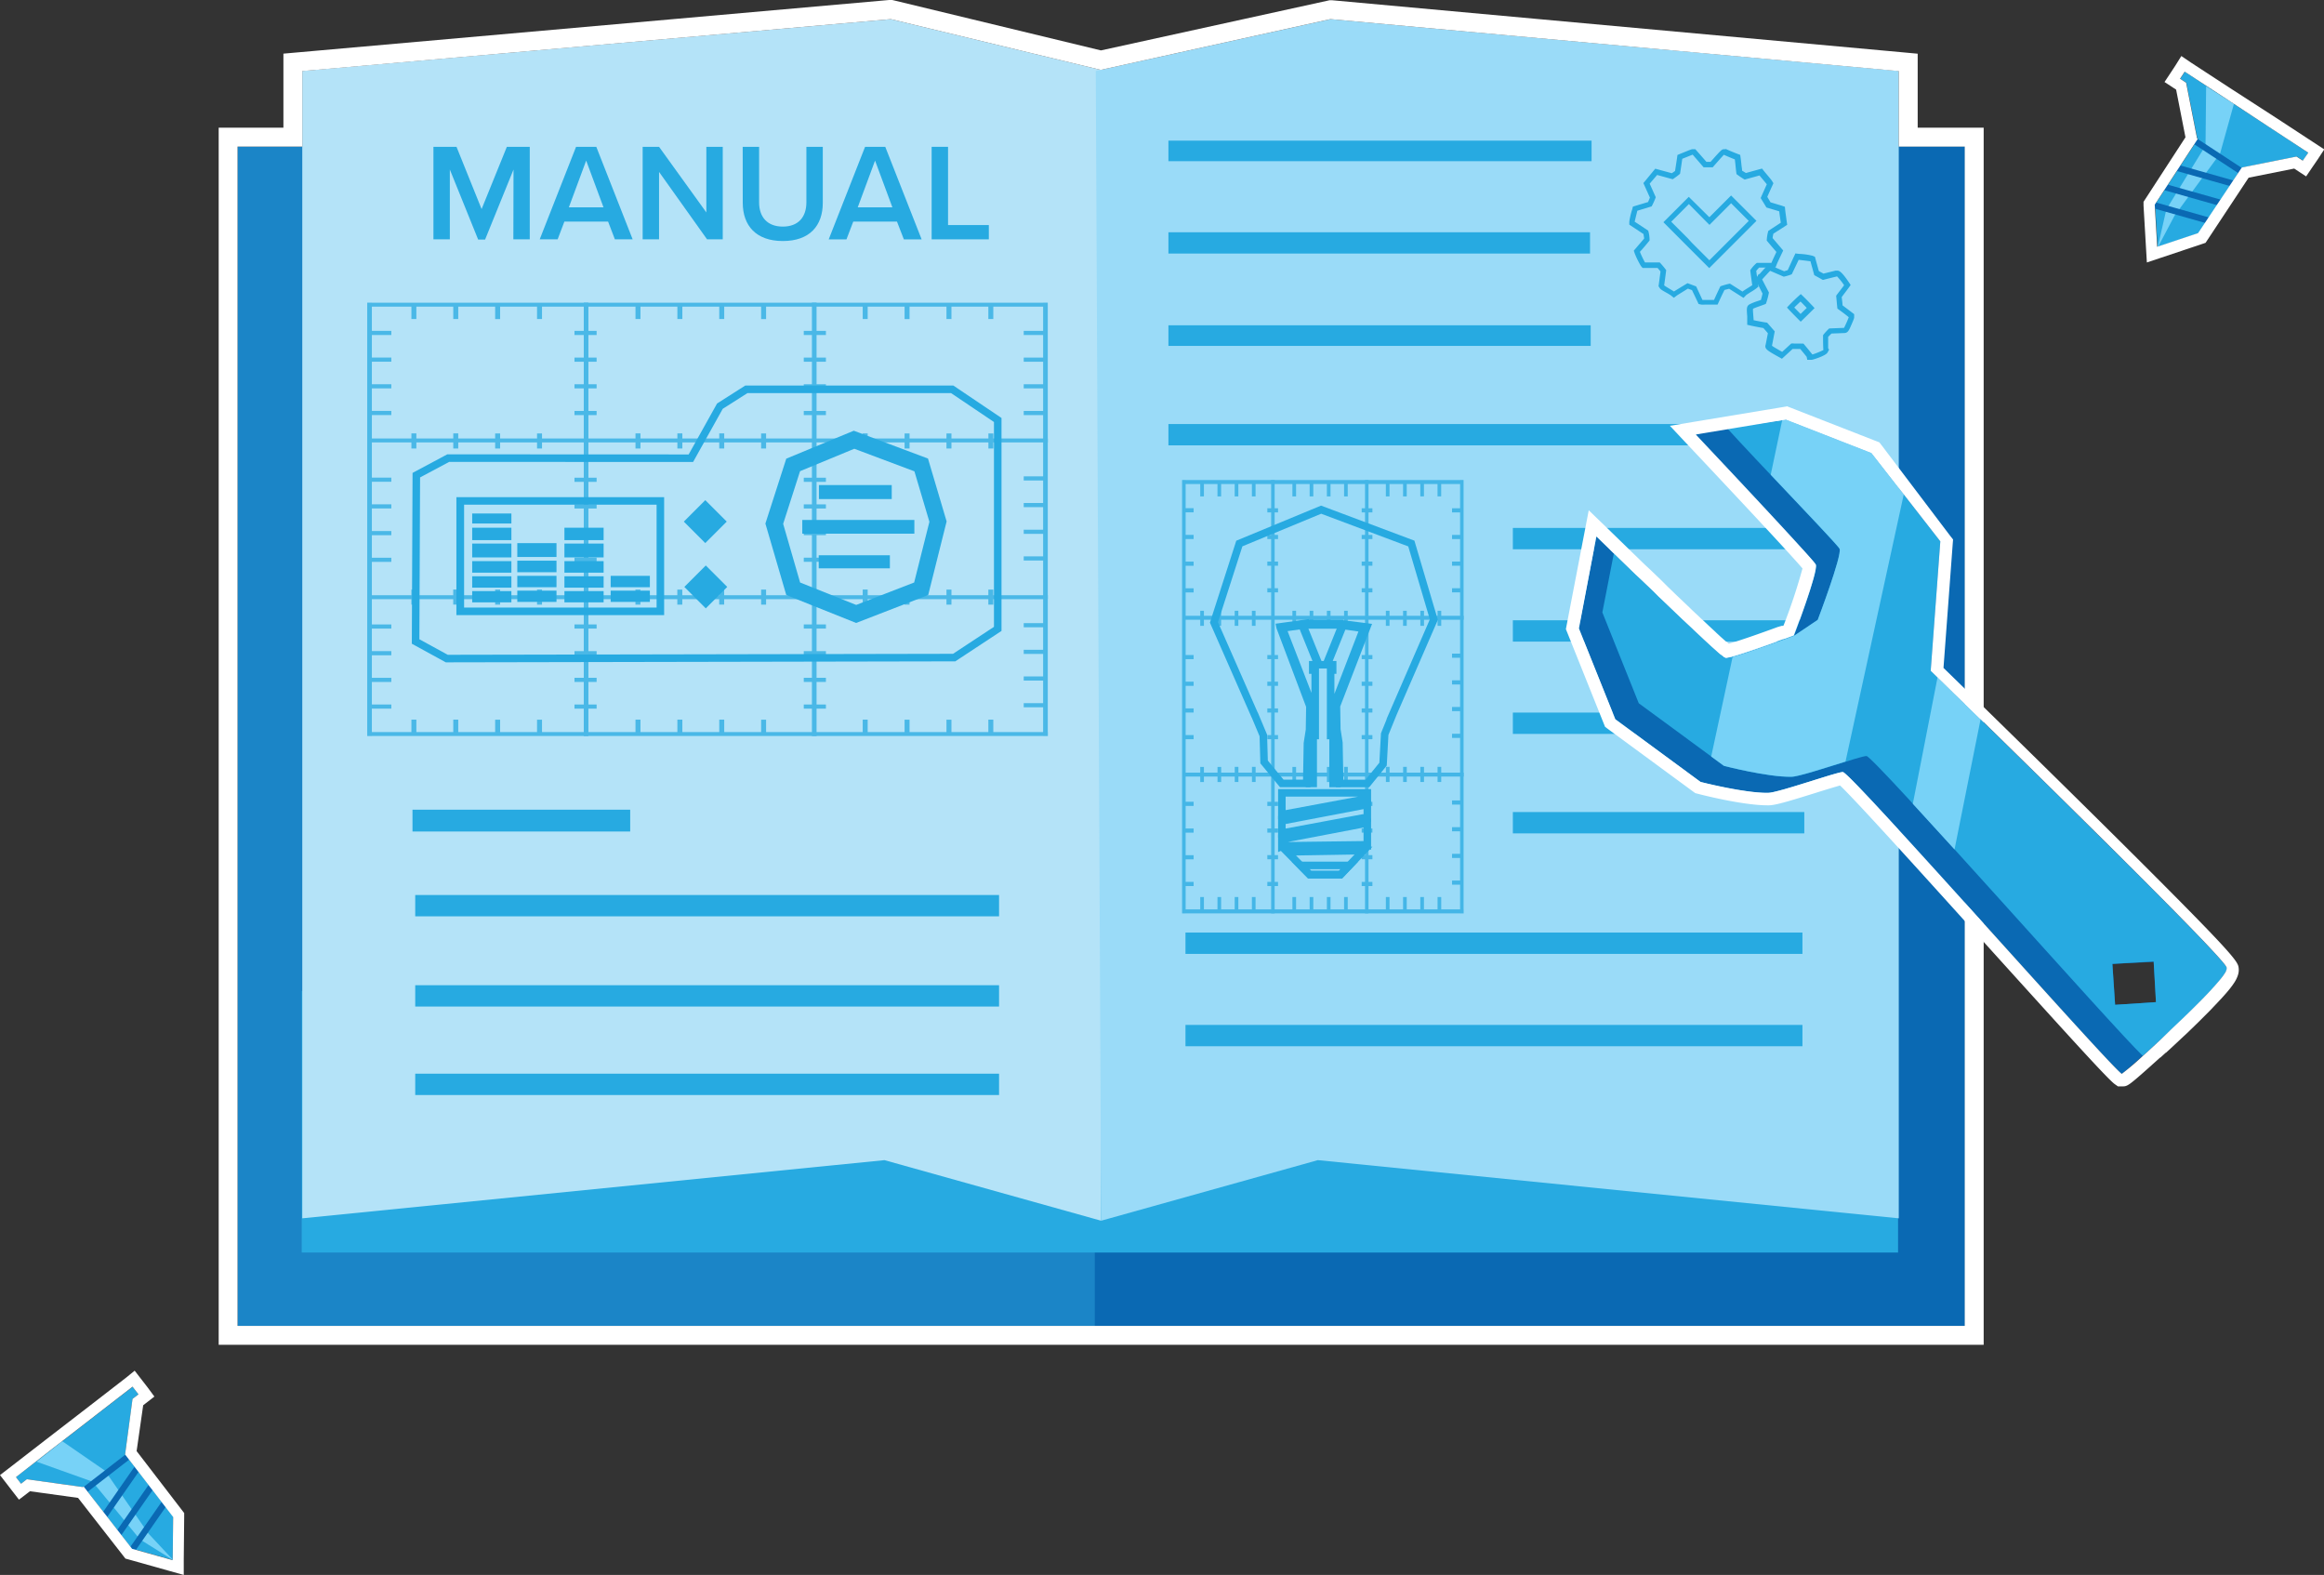 <svg xmlns="http://www.w3.org/2000/svg" viewBox="0 0 425.09 288.03"><rect x="0" y="0" width="425.09" height="288.03" fill="#333333" stroke="none"/><defs><style>.cls-1{fill:#fff;}.cls-2{fill:#1b85c7;}.cls-3{fill:#0a69b3;}.cls-4{fill:#27aae1;}.cls-5{fill:#b4e3f8;}.cls-6{fill:#9adbf8;}.cls-7{fill:#77d2f7;}.cls-8{opacity:0.75;}.cls-10,.cls-9{fill:none;stroke:#27aae1;stroke-miterlimit:10;}.cls-9{stroke-width:0.5px;}.cls-10{stroke-width:1.38px;}</style></defs><title>learner</title><g id="Layer_2" data-name="Layer 2"><g id="Layer_7" data-name="Layer 7"><rect class="cls-1" x="67.23" y="94.8" width="78.76" height="0.36" transform="translate(11.64 201.59) rotate(-90)"/><rect class="cls-1" x="110.54" y="94.8" width="78.76" height="0.36" transform="translate(54.94 244.9) rotate(-90)"/><polygon class="cls-1" points="194.01 134.13 193.99 134.13 193.99 55.6 193.63 55.6 193.63 55.61 65.67 55.61 65.67 55.6 65.31 55.6 65.31 134.36 65.67 134.36 65.67 55.83 193.63 55.83 193.63 134.13 65.69 134.13 65.69 134.35 193.63 134.35 193.63 134.36 193.99 134.36 193.99 134.35 194.01 134.35 194.01 134.13"/><rect class="cls-1" x="65.69" y="109.11" width="128.32" height="0.22"/><rect class="cls-1" x="65.69" y="80.44" width="128.32" height="0.22"/><rect class="cls-1" x="65.69" y="75.4" width="3.69" height="0.26"/><rect class="cls-1" x="65.69" y="70.52" width="3.69" height="0.26"/><rect class="cls-1" x="65.69" y="65.64" width="3.69" height="0.26"/><rect class="cls-1" x="65.69" y="60.76" width="3.69" height="0.26"/><rect class="cls-1" x="104.65" y="75.4" width="3.69" height="0.26" transform="translate(212.99 151.06) rotate(-180)"/><rect class="cls-1" x="104.65" y="70.52" width="3.69" height="0.26" transform="translate(212.99 141.3) rotate(-180)"/><rect class="cls-1" x="104.65" y="65.64" width="3.69" height="0.26" transform="translate(212.99 131.54) rotate(-180)"/><rect class="cls-1" x="104.65" y="60.76" width="3.69" height="0.26" transform="translate(212.99 121.78) rotate(-180)"/><rect class="cls-1" x="148.19" y="75.4" width="3.69" height="0.26" transform="translate(300.06 151.06) rotate(-180)"/><rect class="cls-1" x="148.19" y="70.52" width="3.69" height="0.26" transform="translate(300.06 141.3) rotate(-180)"/><rect class="cls-1" x="148.19" y="65.64" width="3.69" height="0.26" transform="translate(300.06 131.54) rotate(-180)"/><rect class="cls-1" x="148.19" y="60.76" width="3.69" height="0.26" transform="translate(300.06 121.78) rotate(-180)"/><rect class="cls-1" x="189.93" y="75.4" width="3.69" height="0.26" transform="translate(383.56 151.06) rotate(-180)"/><rect class="cls-1" x="189.93" y="70.52" width="3.69" height="0.26" transform="translate(383.56 141.3) rotate(-180)"/><rect class="cls-1" x="189.93" y="65.64" width="3.69" height="0.26" transform="translate(383.56 131.54) rotate(-180)"/><rect class="cls-1" x="189.93" y="60.76" width="3.69" height="0.26" transform="translate(383.56 121.78) rotate(-180)"/><rect class="cls-1" x="104.65" y="102.25" width="3.69" height="0.26" transform="translate(212.99 204.75) rotate(-180)"/><rect class="cls-1" x="104.65" y="97.37" width="3.69" height="0.26" transform="translate(212.99 194.99) rotate(-180)"/><rect class="cls-1" x="104.65" y="92.48" width="3.69" height="0.26" transform="translate(212.99 185.23) rotate(-180)"/><rect class="cls-1" x="104.65" y="87.6" width="3.69" height="0.26" transform="translate(212.99 175.47) rotate(-180)"/><rect class="cls-1" x="148.19" y="102.25" width="3.69" height="0.26" transform="translate(300.06 204.75) rotate(-180)"/><rect class="cls-1" x="148.19" y="97.37" width="3.69" height="0.26" transform="translate(300.06 194.99) rotate(-180)"/><rect class="cls-1" x="148.19" y="92.48" width="3.69" height="0.26" transform="translate(300.06 185.23) rotate(-180)"/><rect class="cls-1" x="148.19" y="87.6" width="3.69" height="0.26" transform="translate(300.06 175.47) rotate(-180)"/><rect class="cls-1" x="148.19" y="129.09" width="3.69" height="0.26" transform="translate(300.06 258.44) rotate(-180)"/><rect class="cls-1" x="148.19" y="124.21" width="3.69" height="0.26" transform="translate(300.06 248.68) rotate(-180)"/><rect class="cls-1" x="148.19" y="119.33" width="3.69" height="0.26" transform="translate(300.06 238.92) rotate(-180)"/><rect class="cls-1" x="148.19" y="114.45" width="3.69" height="0.26" transform="translate(300.06 229.16) rotate(-180)"/><rect class="cls-1" x="104.65" y="129.09" width="3.69" height="0.26" transform="translate(212.99 258.44) rotate(-180)"/><rect class="cls-1" x="104.65" y="124.21" width="3.69" height="0.26" transform="translate(212.99 248.68) rotate(-180)"/><rect class="cls-1" x="104.65" y="119.33" width="3.69" height="0.26" transform="translate(212.99 238.92) rotate(-180)"/><rect class="cls-1" x="104.65" y="114.45" width="3.69" height="0.26" transform="translate(212.99 229.16) rotate(-180)"/><rect class="cls-1" x="65.69" y="102.25" width="3.69" height="0.26"/><rect class="cls-1" x="65.69" y="97.37" width="3.69" height="0.26"/><rect class="cls-1" x="65.69" y="92.48" width="3.69" height="0.26"/><rect class="cls-1" x="65.69" y="87.6" width="3.69" height="0.26"/><rect class="cls-1" x="65.69" y="129.09" width="3.69" height="0.26"/><rect class="cls-1" x="65.69" y="124.21" width="3.69" height="0.26"/><rect class="cls-1" x="65.69" y="119.33" width="3.69" height="0.26"/><rect class="cls-1" x="65.69" y="114.45" width="3.69" height="0.26"/><rect class="cls-1" x="189.93" y="102" width="3.69" height="0.26" transform="translate(383.56 204.26) rotate(-180)"/><rect class="cls-1" x="189.93" y="97.12" width="3.69" height="0.26" transform="translate(383.56 194.5) rotate(-180)"/><rect class="cls-1" x="189.93" y="92.24" width="3.69" height="0.26" transform="translate(383.56 184.74) rotate(-180)"/><rect class="cls-1" x="189.93" y="87.36" width="3.69" height="0.26" transform="translate(383.56 174.98) rotate(-180)"/><rect class="cls-1" x="189.93" y="128.85" width="3.69" height="0.26" transform="translate(383.56 257.95) rotate(-180)"/><rect class="cls-1" x="189.93" y="123.97" width="3.69" height="0.26" transform="translate(383.56 248.19) rotate(-180)"/><rect class="cls-1" x="189.93" y="119.09" width="3.69" height="0.26" transform="translate(383.56 238.43) rotate(-180)"/><rect class="cls-1" x="189.93" y="114.2" width="3.69" height="0.26" transform="translate(383.56 228.67) rotate(-180)"/><rect class="cls-1" x="96.63" y="80.43" width="2.26" height="0.42" transform="translate(178.41 -17.12) rotate(90)"/><rect class="cls-1" x="88.68" y="80.43" width="2.26" height="0.42" transform="translate(170.46 -9.17) rotate(90)"/><rect class="cls-1" x="80.73" y="80.43" width="2.26" height="0.42" transform="translate(162.51 -1.22) rotate(90)"/><rect class="cls-1" x="72.78" y="80.43" width="2.26" height="0.42" transform="translate(154.56 6.73) rotate(90)"/><rect class="cls-1" x="139.18" y="80.43" width="2.26" height="0.42" transform="translate(220.95 -59.66) rotate(90)"/><rect class="cls-1" x="131.22" y="80.43" width="2.26" height="0.42" transform="translate(213 -51.71) rotate(90)"/><rect class="cls-1" x="123.27" y="80.43" width="2.26" height="0.42" transform="translate(205.05 -43.76) rotate(90)"/><rect class="cls-1" x="115.32" y="80.43" width="2.26" height="0.42" transform="translate(197.1 -35.81) rotate(90)"/><rect class="cls-1" x="182.31" y="80.43" width="2.26" height="0.42" transform="translate(264.09 -102.8) rotate(90)"/><rect class="cls-1" x="174.36" y="80.43" width="2.26" height="0.42" transform="translate(256.14 -94.85) rotate(90)"/><rect class="cls-1" x="166.41" y="80.43" width="2.26" height="0.42" transform="translate(248.19 -86.9) rotate(90)"/><rect class="cls-1" x="158.46" y="80.43" width="2.26" height="0.42" transform="translate(240.24 -78.94) rotate(90)"/><rect class="cls-1" x="96.63" y="108.99" width="2.26" height="0.42" transform="translate(206.97 11.43) rotate(90)"/><rect class="cls-1" x="88.68" y="108.99" width="2.26" height="0.42" transform="translate(199.01 19.38) rotate(90)"/><rect class="cls-1" x="80.73" y="108.99" width="2.26" height="0.42" transform="translate(191.06 27.34) rotate(90)"/><rect class="cls-1" x="72.78" y="108.99" width="2.26" height="0.42" transform="translate(183.11 35.29) rotate(90)"/><rect class="cls-1" x="139.18" y="108.99" width="2.26" height="0.42" transform="translate(249.51 -31.11) rotate(90)"/><rect class="cls-1" x="131.22" y="108.99" width="2.26" height="0.42" transform="translate(241.56 -23.16) rotate(90)"/><rect class="cls-1" x="123.27" y="108.99" width="2.26" height="0.42" transform="translate(233.6 -15.21) rotate(90)"/><rect class="cls-1" x="115.32" y="108.99" width="2.26" height="0.42" transform="translate(225.65 -7.25) rotate(90)"/><rect class="cls-1" x="182.31" y="108.99" width="2.26" height="0.42" transform="translate(292.64 -74.25) rotate(90)"/><rect class="cls-1" x="174.36" y="108.99" width="2.26" height="0.42" transform="translate(284.69 -66.29) rotate(90)"/><rect class="cls-1" x="166.41" y="108.99" width="2.26" height="0.42" transform="translate(276.74 -58.34) rotate(90)"/><rect class="cls-1" x="158.46" y="108.99" width="2.26" height="0.42" transform="translate(268.79 -50.39) rotate(90)"/><rect class="cls-1" x="96.63" y="56.76" width="2.26" height="0.42" transform="translate(154.74 -40.79) rotate(90)"/><rect class="cls-1" x="88.68" y="56.76" width="2.26" height="0.42" transform="translate(146.79 -32.84) rotate(90)"/><rect class="cls-1" x="80.73" y="56.76" width="2.26" height="0.42" transform="translate(138.84 -24.89) rotate(90)"/><rect class="cls-1" x="72.78" y="56.76" width="2.26" height="0.42" transform="translate(130.88 -16.94) rotate(90)"/><rect class="cls-1" x="139.18" y="56.76" width="2.26" height="0.42" transform="translate(197.28 -83.33) rotate(90)"/><rect class="cls-1" x="131.22" y="56.76" width="2.26" height="0.42" transform="translate(189.33 -75.38) rotate(90)"/><rect class="cls-1" x="123.27" y="56.76" width="2.26" height="0.42" transform="translate(181.38 -67.43) rotate(90)"/><rect class="cls-1" x="115.32" y="56.76" width="2.26" height="0.42" transform="translate(173.43 -59.48) rotate(90)"/><rect class="cls-1" x="182.31" y="56.76" width="2.26" height="0.42" transform="translate(240.42 -126.47) rotate(90)"/><rect class="cls-1" x="174.36" y="56.76" width="2.26" height="0.42" transform="translate(232.47 -118.52) rotate(90)"/><rect class="cls-1" x="166.41" y="56.76" width="2.26" height="0.42" transform="translate(224.51 -110.57) rotate(90)"/><rect class="cls-1" x="158.46" y="56.76" width="2.26" height="0.42" transform="translate(216.56 -102.62) rotate(90)"/><rect class="cls-1" x="96.63" y="132.78" width="2.26" height="0.42" transform="translate(230.76 35.23) rotate(90)"/><rect class="cls-1" x="88.68" y="132.78" width="2.26" height="0.42" transform="translate(222.81 43.18) rotate(90)"/><rect class="cls-1" x="80.73" y="132.78" width="2.26" height="0.42" transform="translate(214.86 51.13) rotate(90)"/><rect class="cls-1" x="72.78" y="132.78" width="2.26" height="0.42" transform="translate(206.91 59.08) rotate(90)"/><rect class="cls-1" x="139.18" y="132.78" width="2.26" height="0.42" transform="translate(273.3 -7.31) rotate(90)"/><rect class="cls-1" x="131.22" y="132.78" width="2.26" height="0.42" transform="translate(265.35 0.64) rotate(90)"/><rect class="cls-1" x="123.27" y="132.78" width="2.26" height="0.42" transform="translate(257.4 8.59) rotate(90)"/><rect class="cls-1" x="115.32" y="132.78" width="2.26" height="0.42" transform="translate(249.45 16.54) rotate(90)"/><rect class="cls-1" x="182.31" y="132.78" width="2.26" height="0.42" transform="translate(316.44 -50.45) rotate(90)"/><rect class="cls-1" x="174.36" y="132.78" width="2.26" height="0.42" transform="translate(308.49 -42.5) rotate(90)"/><rect class="cls-1" x="166.41" y="132.78" width="2.26" height="0.42" transform="translate(300.54 -34.55) rotate(90)"/><rect class="cls-1" x="158.46" y="132.78" width="2.26" height="0.42" transform="translate(292.58 -26.6) rotate(90)"/><rect class="cls-2" x="43.45" y="26.81" width="315.93" height="215.67"/><rect class="cls-3" x="200.25" y="26.81" width="159.13" height="215.67"/><rect class="cls-4" x="55.19" y="181.24" width="291.99" height="47.83"/><polygon class="cls-5" points="201.41 223.25 161.78 212.17 55.29 222.81 55.29 12.98 162.94 3.5 202.17 12.98 201.41 223.25"/><polygon class="cls-6" points="347.31 222.81 241.05 212.17 201.41 223.25 200.43 12.98 243.38 3.5 347.31 12.98 347.31 222.81"/><rect class="cls-4" x="75.95" y="180.18" width="106.79" height="3.9"/><rect class="cls-4" x="75.95" y="163.68" width="106.79" height="3.9"/><rect class="cls-4" x="75.45" y="148.08" width="39.82" height="3.99"/><rect class="cls-4" x="75.95" y="196.36" width="106.79" height="3.9"/><rect class="cls-4" x="213.72" y="25.72" width="77.4" height="3.76"/><rect class="cls-4" x="213.72" y="42.48" width="77.12" height="3.89"/><rect class="cls-4" x="213.72" y="59.49" width="77.24" height="3.77"/><rect class="cls-4" x="213.72" y="77.55" width="115.27" height="3.9"/><rect class="cls-4" x="276.72" y="96.55" width="53.31" height="3.9"/><rect class="cls-4" x="276.72" y="113.44" width="53.31" height="3.9"/><rect class="cls-4" x="276.72" y="130.32" width="53.31" height="3.9"/><rect class="cls-4" x="276.72" y="148.51" width="53.31" height="3.9"/><rect class="cls-4" x="216.84" y="170.55" width="112.85" height="3.9"/><rect class="cls-4" x="216.84" y="187.44" width="112.85" height="3.9"/><path class="cls-4" d="M93.93,31l-5.2,12.81H87.46L82.28,31V43.77h-3V26.85H83.5l4.59,11.39,4.62-11.39h4.19V43.77h-3Z"/><path class="cls-4" d="M111.23,40.53h-8L102,43.77H98.72l6.65-16.92h3.7l6.65,16.92h-3.25Zm-7.18-2.61h6.34l-3.17-8.55Z"/><path class="cls-4" d="M120.55,31.44V43.77h-3V26.85h3l8.65,12v-12h3V43.77h-2.87Z"/><path class="cls-4" d="M135.85,26.85h3V37c0,2.69,1.5,4.44,4.34,4.44s4.31-1.75,4.31-4.44V26.85h3V37.08c0,4.21-2.41,7-7.31,7s-7.33-2.82-7.33-7Z"/><path class="cls-4" d="M164.07,40.53h-8l-1.24,3.25h-3.25l6.65-16.92h3.7l6.65,16.92h-3.25Zm-7.18-2.61h6.34l-3.17-8.55Z"/><path class="cls-4" d="M170.41,26.85h3V41.16h7.46v2.61H170.41Z"/><polygon class="cls-4" points="415.01 23.2 406.6 17.7 399.63 13.12 398.8 14.4 399.91 15.13 401.91 25.31 402.04 25.4 394.15 37.44 394.19 37.47 394.65 45.17 402.13 42.67 402.18 42.7 410.08 30.64 420.11 28.63 421.26 29.38 422.21 27.92 415.01 23.2"/><polygon class="cls-7" points="394.65 45.31 397.76 39.43 406.07 28.12 408.61 19.01 403.53 15.78 403.42 26.62 396.26 38.28 394.65 45.31"/><rect class="cls-3" x="400.44" y="28.01" width="10.63" height="1.15" transform="translate(82.06 -217.74) rotate(33.24)"/><rect class="cls-3" x="398.09" y="31.6" width="10.63" height="1.15" transform="translate(24.01 -108.64) rotate(15.8)"/><rect class="cls-3" x="395.79" y="35.11" width="10.63" height="1.15" transform="translate(24.88 -107.88) rotate(15.8)"/><rect class="cls-3" x="393.73" y="38.4" width="10.63" height="1.15" transform="translate(25.7 -107.2) rotate(15.8)"/><path class="cls-1" d="M399.63,13.12l7,4.57L415,23.2l7.21,4.72-1,1.46-1.15-.75-10,2-8,12-7.48,2.5-.45-7.7L402,25.4l-.13-.09-2-10.18-1.11-.73.84-1.28m-.6-2.88L397.9,12l-.84,1.28L395.92,15l1.74,1.14.38.25,1.71,8.72-7.3,11.23-.37.57,0,.68.45,7.7.16,2.71,2.57-.86,7.48-2.5.68-.23.4-.6,7.48-11.31,8.34-1.67.44.29,1.74,1.14L423,30.52l1-1.46,1.14-1.74-1.74-1.14-7.21-4.72L407.74,16l-7-4.57L399,10.25Z"/><polygon class="cls-4" points="17.45 258.89 9.51 265.04 2.91 270.14 3.85 271.35 4.9 270.53 15.18 271.96 15.3 271.87 24.12 283.25 24.16 283.22 31.59 285.3 31.66 277.41 31.71 277.38 22.88 265.97 24.25 255.84 25.33 255 24.26 253.62 17.45 258.89"/><polygon class="cls-7" points="31.72 285.35 27.18 280.49 19.19 268.95 11.4 263.58 6.69 267.32 16.91 270.97 25.6 281.53 31.72 285.35"/><rect class="cls-3" x="14.22" y="268.81" width="10.63" height="1.15" transform="translate(-160.81 68.32) rotate(-37.74)"/><rect class="cls-3" x="16.84" y="272.2" width="10.63" height="1.15" transform="translate(-214.43 135.2) rotate(-55.18)"/><rect class="cls-3" x="19.41" y="275.53" width="10.63" height="1.15" transform="translate(-216.06 138.74) rotate(-55.18)"/><rect class="cls-3" x="21.85" y="278.54" width="10.63" height="1.15" transform="translate(-217.48 142.04) rotate(-55.18)"/><path class="cls-1" d="M24.26,253.62,25.33,255l-1.09.84L22.88,266l8.79,11.44-.08,7.89-7.43-2.08L15.3,271.86l-.12.1L4.9,270.53l-1.05.82-.93-1.21L9.51,265l7.95-6.15,6.81-5.27m.37-2.91L23,252l-6.81,5.27L8.24,263.4l-6.59,5.1L0,269.77l1.27,1.64.93,1.21,1.27,1.64L5.12,273l.36-.28,8.8,1.22,8.24,10.56.42.54.66.18L31,287.3l2.61.73,0-2.71.08-7.89v-.72l-.44-.57-8.26-10.76L26.19,257l.41-.32,1.64-1.27L27,253.73l-1.07-1.38-1.27-1.64Z"/><path class="cls-1" d="M243.38,3.5,347.31,13V26.81h12.07V242.48H43.45V26.81H55.29V13L162.94,3.5l38.4,9.28,42-9.28M163.2,0l-.57,0L55,9.53l-3.16.28V23.35H40V245.94H362.84V23.35H350.77V9.82l-3.15-.29L243.7.05l-.54,0-.53.12L201.38,9.22,163.76.13,163.2,0Z"/><path class="cls-3" d="M388.06,196.4c.38,0,19.49-17,19.27-19.36-.18-1.9-54.18-54.38-54.18-54.38L354.91,99l-12.6-16.13-15.55-6.07S310.36,79,310.22,79.52s21.6,22.88,21.93,23.76c.47,1.24-4,13-4,13s-11.56,4.34-12.53,4.1S292,98.11,292,98.11l-3.23,16.79,6.66,16.61L311,143s8,2.09,12.36,2c1.91,0,12.81-3.91,13.71-3.8C338.61,141.39,385.46,194.57,388.06,196.4Zm-1.17-12.64-.5-7.48,7.55-.36.43,7.35Z"/><path class="cls-4" d="M391.94,193.1c5.68-5.08,15.54-14.39,15.38-16.06-.18-1.9-54.18-54.38-54.18-54.38L354.91,99l-12.6-16.13-15.55-6.07s-6,.82-10.78,1.58c4.83,5.37,20.22,21.27,20.5,22,.47,1.24-4,13-4,13l-4.33,2.91s-11.56,4.34-12.53,4.1c-.74-.18-14.15-13.13-20.42-19.2L293.09,112l6.66,16.61,15.6,11.46s8,2.09,12.36,2c1.91,0,12.81-3.91,13.71-3.8C342.88,138.47,386.51,187.93,391.94,193.1Zm2.41-9.83-7.47.49-.5-7.48,7.55-.44Z"/><path class="cls-7" d="M342.31,82.84l-15.55-6.07-.78.11-2.09,9.94c5.89,6.22,12.42,13.07,12.6,13.54.47,1.24-4,13-4,13l-4.33,2.91s-8,3-11.24,3.87L313,138.36l2.31,1.69s8,2.09,12.36,2c1.24,0,6.28-1.66,9.9-2.78l10.65-48.84Z"/><path class="cls-7" d="M349.88,147c2.27,2.46,4.86,5.31,7.63,8.35l4.76-23.78-7.87-7.68Z"/><path class="cls-1" d="M326.76,76.77l15.55,6.07L354.91,99l-1.76,23.68,2.6,2.53.07.07,1.68,1.64.21.2.88.85,0,0,2.32,2.26.08.08,1.19,1.16.05,0c15.4,15.06,44.92,44.08,45.05,45.48a.7.7,0,0,1,0,.23l0,.08a2.08,2.08,0,0,1-.1.24l0,.08q-.09.17-.21.37l-.06.09-.24.35-.09.13-.34.44,0,0-.45.54-.13.15-.4.46-.13.15-.57.63-.08.09-.54.58-.18.19-.57.59-.1.11-.71.72-.17.17-.6.6-.18.18-.77.76,0,0-.75.73-.21.2-.66.64-.15.14-.81.77-.17.16-.65.62-.22.21L395.34,190l-.23.22-.58.54-.2.19-.74.68-.12.11-.6.55-.21.19-.6.54-.08.07,0,0h0a49.75,49.75,0,0,1-3.88,3.3h0c-2.6-1.83-49.45-55-51-55.2h0c-1.16,0-11.79,3.78-13.67,3.81h-.15c-4.43,0-12.21-2-12.21-2l-15.6-11.46-6.66-16.61L292,98.11l5.27,5.12h0l.83.8.18.18.9.87h0l1,.93.23.22.73.7.31.29.81.78.14.13,1,1,.12.11.87.83.28.27.72.69.29.28,1.93,1.84.21.2.73.69.25.23.77.72.13.13.84.79.2.19.61.57.24.23.58.53.17.15.67.62.14.13.47.42.18.16.39.35.14.12.44.38.06,0,.29.24.09.07.18.13.06,0,.14.08h.1a5.9,5.9,0,0,0,1.2-.24c2.22-.6,6.65-2.19,9.23-3.13l.07,0,.29-.11.07,0,.23-.09.16-.06.14-.05.54-.2h0l.49-.18s4.51-11.78,4-13c-.33-.87-21.93-23.76-21.93-23.76l16.54-2.74m.25-2.42-.64.11-16.54,2.74-4.34.72,3,3.2c7.27,7.7,18.8,20,21.25,22.89a103.76,103.76,0,0,1-3.47,10.45l0,0-.14.05-.07,0-.08,0-.06,0-.18.06-.06,0-.3.11-.07,0c-2.45.9-6.88,2.49-9,3.07l-.07,0-.33-.28-.08-.07-.05,0-.38-.33-.18-.16-.46-.41-.06-.05-.08-.08-.66-.61-.09-.09-.07-.07-.57-.53-.24-.22-.6-.56-.06-.06-.14-.13-.84-.79-.06-.05-.08-.07-.76-.72-.25-.23-.73-.69-.1-.1-.11-.11-1.93-1.84-.18-.17-.11-.1-.72-.69-.2-.2-.08-.08-.87-.83,0,0-.07-.07-1-1-.09-.09,0,0-.81-.78-.15-.14-.15-.15-.73-.7-.07-.07-.15-.14-1-.93-.91-.88-.1-.1-.08-.08-.83-.8-5.28-5.13-3.11-3-.82,4.27-3.23,16.79-.13.68.26.64,6.66,16.61.25.62.54.4,15.6,11.46.36.26.43.11c.33.09,8.12,2.12,12.8,2.12h.18c1.25,0,3.75-.76,8.78-2.33,1.42-.45,3.24-1,4.29-1.3,3.34,3.19,17,18.36,27.22,29.66,15.36,17,21.74,24,23,24.94l.61.43h.74c1,0,1.08,0,5.45-3.9l.06-.06.64-.57.2-.18.62-.56.05,0,.07-.06.75-.68.15-.14.05,0,.59-.54.24-.22,1.6-1.49.18-.17,0,0,.66-.62.07-.06.1-.09.82-.78.1-.1.05-.05.67-.64.05-.05.16-.16.76-.74,0,0,.78-.78.12-.12.06-.06.61-.61.07-.07.1-.1.72-.74.06-.07,0,0,.58-.61.19-.2.56-.6.09-.09.59-.65.1-.11,0,0,.43-.49,0,0,.1-.12.49-.59v0l0,0,.38-.5.11-.15.3-.44.07-.11c.12-.19.23-.38.31-.55l.07-.15a4.29,4.29,0,0,0,.2-.5l.07-.22a3,3,0,0,0,.1-1.06c-.11-1.18-.17-1.77-17.48-19.06-9.31-9.3-20.51-20.29-28.27-27.88l0,0-1.2-1.17-.08-.08-2.32-2.26,0,0-.12-.12-.75-.73-.21-.2-1.68-1.64-.05-.05-1.84-1.79,1.68-22.59.07-.9-.56-.71L344.15,81.4l-.4-.51-.6-.23-15.55-6.07-.6-.23Z"/><g class="cls-8"><rect class="cls-9" x="67.83" y="94.8" width="78.76" height="0.35" transform="translate(12.23 202.19) rotate(-90)"/><rect class="cls-9" x="109.56" y="94.8" width="78.76" height="0.35" transform="translate(53.96 243.92) rotate(-90)"/><polygon class="cls-9" points="191.42 134.13 191.4 134.13 191.4 55.6 191.05 55.6 191.05 55.61 67.77 55.61 67.77 55.6 67.42 55.6 67.42 134.36 67.77 134.36 67.77 55.83 191.05 55.83 191.05 134.13 67.78 134.13 67.78 134.35 191.05 134.35 191.05 134.36 191.4 134.36 191.4 134.35 191.42 134.35 191.42 134.13"/><rect class="cls-9" x="67.78" y="109.11" width="123.63" height="0.22"/><rect class="cls-9" x="67.78" y="80.44" width="123.63" height="0.22"/><rect class="cls-9" x="67.78" y="75.4" width="3.55" height="0.26"/><rect class="cls-9" x="67.78" y="70.52" width="3.55" height="0.26"/><rect class="cls-9" x="67.78" y="65.64" width="3.55" height="0.26"/><rect class="cls-9" x="67.78" y="60.76" width="3.55" height="0.26"/><rect class="cls-9" x="105.32" y="75.4" width="3.55" height="0.26" transform="translate(214.2 151.06) rotate(-180)"/><rect class="cls-9" x="105.32" y="70.52" width="3.55" height="0.26" transform="translate(214.2 141.3) rotate(-180)"/><rect class="cls-9" x="105.32" y="65.64" width="3.55" height="0.26" transform="translate(214.2 131.54) rotate(-180)"/><rect class="cls-9" x="105.32" y="60.76" width="3.55" height="0.26" transform="translate(214.2 121.78) rotate(-180)"/><rect class="cls-9" x="147.27" y="75.4" width="3.55" height="0.26" transform="translate(298.09 151.06) rotate(-180)"/><rect class="cls-9" x="147.27" y="70.52" width="3.55" height="0.26" transform="translate(298.09 141.3) rotate(-180)"/><rect class="cls-9" x="147.27" y="65.64" width="3.55" height="0.26" transform="translate(298.09 131.54) rotate(-180)"/><rect class="cls-9" x="147.27" y="60.76" width="3.55" height="0.26" transform="translate(298.09 121.78) rotate(-180)"/><rect class="cls-9" x="187.49" y="75.4" width="3.55" height="0.26" transform="translate(378.54 151.06) rotate(-180)"/><rect class="cls-9" x="187.49" y="70.52" width="3.55" height="0.26" transform="translate(378.54 141.3) rotate(-180)"/><rect class="cls-9" x="187.49" y="65.64" width="3.55" height="0.26" transform="translate(378.54 131.54) rotate(-180)"/><rect class="cls-9" x="187.49" y="60.76" width="3.55" height="0.26" transform="translate(378.54 121.78) rotate(-180)"/><rect class="cls-9" x="105.32" y="102.25" width="3.55" height="0.26" transform="translate(214.2 204.75) rotate(-180)"/><rect class="cls-9" x="105.32" y="97.37" width="3.55" height="0.26" transform="translate(214.2 194.99) rotate(-180)"/><rect class="cls-9" x="105.32" y="92.48" width="3.55" height="0.26" transform="translate(214.2 185.23) rotate(-180)"/><rect class="cls-9" x="105.32" y="87.6" width="3.55" height="0.26" transform="translate(214.2 175.47) rotate(-180)"/><rect class="cls-9" x="147.27" y="102.25" width="3.55" height="0.26" transform="translate(298.09 204.75) rotate(-180)"/><rect class="cls-9" x="147.27" y="97.37" width="3.55" height="0.26" transform="translate(298.09 194.99) rotate(-180)"/><rect class="cls-9" x="147.27" y="92.48" width="3.55" height="0.26" transform="translate(298.09 185.23) rotate(-180)"/><rect class="cls-9" x="147.27" y="87.6" width="3.55" height="0.26" transform="translate(298.09 175.47) rotate(-180)"/><rect class="cls-9" x="147.27" y="129.09" width="3.55" height="0.26" transform="translate(298.09 258.44) rotate(-180)"/><rect class="cls-9" x="147.27" y="124.21" width="3.55" height="0.26" transform="translate(298.09 248.68) rotate(-180)"/><rect class="cls-9" x="147.27" y="119.33" width="3.55" height="0.26" transform="translate(298.09 238.92) rotate(-180)"/><rect class="cls-9" x="147.27" y="114.45" width="3.55" height="0.26" transform="translate(298.09 229.16) rotate(-180)"/><rect class="cls-9" x="105.32" y="129.09" width="3.55" height="0.26" transform="translate(214.2 258.44) rotate(-180)"/><rect class="cls-9" x="105.32" y="124.21" width="3.55" height="0.26" transform="translate(214.2 248.68) rotate(-180)"/><rect class="cls-9" x="105.32" y="119.33" width="3.55" height="0.26" transform="translate(214.2 238.92) rotate(-180)"/><rect class="cls-9" x="105.32" y="114.45" width="3.55" height="0.26" transform="translate(214.2 229.16) rotate(-180)"/><rect class="cls-9" x="67.78" y="102.25" width="3.55" height="0.26"/><rect class="cls-9" x="67.78" y="97.37" width="3.55" height="0.26"/><rect class="cls-9" x="67.78" y="92.48" width="3.55" height="0.26"/><rect class="cls-9" x="67.78" y="87.6" width="3.55" height="0.26"/><rect class="cls-9" x="67.78" y="129.09" width="3.55" height="0.26"/><rect class="cls-9" x="67.78" y="124.21" width="3.55" height="0.26"/><rect class="cls-9" x="67.78" y="119.33" width="3.55" height="0.26"/><rect class="cls-9" x="67.78" y="114.45" width="3.55" height="0.26"/><rect class="cls-9" x="187.49" y="102" width="3.55" height="0.26" transform="translate(378.54 204.26) rotate(-180)"/><rect class="cls-9" x="187.49" y="97.12" width="3.55" height="0.26" transform="translate(378.54 194.5) rotate(-180)"/><rect class="cls-9" x="187.49" y="92.24" width="3.55" height="0.26" transform="translate(378.54 184.74) rotate(-180)"/><rect class="cls-9" x="187.49" y="87.36" width="3.55" height="0.26" transform="translate(378.54 174.98) rotate(-180)"/><rect class="cls-9" x="187.49" y="128.85" width="3.55" height="0.26" transform="translate(378.54 257.95) rotate(-180)"/><rect class="cls-9" x="187.49" y="123.97" width="3.55" height="0.26" transform="translate(378.54 248.19) rotate(-180)"/><rect class="cls-9" x="187.49" y="119.09" width="3.55" height="0.26" transform="translate(378.54 238.43) rotate(-180)"/><rect class="cls-9" x="187.49" y="114.2" width="3.55" height="0.26" transform="translate(378.54 228.67) rotate(-180)"/><rect class="cls-9" x="97.56" y="80.44" width="2.26" height="0.41" transform="translate(179.33 -18.04) rotate(90)"/><rect class="cls-9" x="89.9" y="80.44" width="2.26" height="0.41" transform="translate(171.67 -10.38) rotate(90)"/><rect class="cls-9" x="82.23" y="80.44" width="2.26" height="0.41" transform="translate(164.01 -2.72) rotate(90)"/><rect class="cls-9" x="74.57" y="80.44" width="2.26" height="0.41" transform="translate(156.35 4.94) rotate(90)"/><rect class="cls-9" x="138.55" y="80.44" width="2.26" height="0.41" transform="translate(220.32 -59.03) rotate(90)"/><rect class="cls-9" x="130.88" y="80.44" width="2.26" height="0.41" transform="translate(212.66 -51.37) rotate(90)"/><rect class="cls-9" x="123.22" y="80.44" width="2.26" height="0.41" transform="translate(205 -43.71) rotate(90)"/><rect class="cls-9" x="115.56" y="80.44" width="2.26" height="0.41" transform="translate(197.34 -36.05) rotate(90)"/><rect class="cls-9" x="180.11" y="80.44" width="2.26" height="0.41" transform="translate(261.89 -100.59) rotate(90)"/><rect class="cls-9" x="172.45" y="80.44" width="2.26" height="0.41" transform="translate(254.22 -92.93) rotate(90)"/><rect class="cls-9" x="164.79" y="80.44" width="2.26" height="0.41" transform="translate(246.56 -85.27) rotate(90)"/><rect class="cls-9" x="157.12" y="80.44" width="2.26" height="0.41" transform="translate(238.9 -77.61) rotate(90)"/><rect class="cls-9" x="97.56" y="109" width="2.26" height="0.41" transform="translate(207.89 10.51) rotate(90)"/><rect class="cls-9" x="89.9" y="109" width="2.26" height="0.41" transform="translate(200.23 18.17) rotate(90)"/><rect class="cls-9" x="82.23" y="109" width="2.26" height="0.41" transform="translate(192.56 25.83) rotate(90)"/><rect class="cls-9" x="74.57" y="109" width="2.26" height="0.41" transform="translate(184.9 33.5) rotate(90)"/><rect class="cls-9" x="138.55" y="109" width="2.26" height="0.41" transform="translate(248.88 -30.48) rotate(90)"/><rect class="cls-9" x="130.88" y="109" width="2.26" height="0.41" transform="translate(241.21 -22.82) rotate(90)"/><rect class="cls-9" x="123.22" y="109" width="2.26" height="0.41" transform="translate(233.55 -15.15) rotate(90)"/><rect class="cls-9" x="115.56" y="109" width="2.26" height="0.41" transform="translate(225.89 -7.49) rotate(90)"/><rect class="cls-9" x="180.11" y="109" width="2.26" height="0.41" transform="translate(290.44 -72.04) rotate(90)"/><rect class="cls-9" x="172.45" y="109" width="2.26" height="0.41" transform="translate(282.78 -64.38) rotate(90)"/><rect class="cls-9" x="164.79" y="109" width="2.26" height="0.41" transform="translate(275.12 -56.72) rotate(90)"/><rect class="cls-9" x="157.12" y="109" width="2.26" height="0.41" transform="translate(267.46 -49.06) rotate(90)"/><rect class="cls-9" x="97.56" y="56.77" width="2.26" height="0.41" transform="translate(155.66 -41.72) rotate(90)"/><rect class="cls-9" x="89.9" y="56.77" width="2.26" height="0.41" transform="translate(148 -34.05) rotate(90)"/><rect class="cls-9" x="82.23" y="56.77" width="2.26" height="0.41" transform="translate(140.34 -26.39) rotate(90)"/><rect class="cls-9" x="74.57" y="56.77" width="2.26" height="0.41" transform="translate(132.68 -18.73) rotate(90)"/><rect class="cls-9" x="138.55" y="56.77" width="2.26" height="0.41" transform="translate(196.65 -82.7) rotate(90)"/><rect class="cls-9" x="130.88" y="56.77" width="2.26" height="0.41" transform="translate(188.99 -75.04) rotate(90)"/><rect class="cls-9" x="123.22" y="56.77" width="2.26" height="0.41" transform="translate(181.33 -67.38) rotate(90)"/><rect class="cls-9" x="115.56" y="56.77" width="2.26" height="0.41" transform="translate(173.67 -59.72) rotate(90)"/><rect class="cls-9" x="180.11" y="56.77" width="2.26" height="0.41" transform="translate(238.21 -124.27) rotate(90)"/><rect class="cls-9" x="172.45" y="56.77" width="2.26" height="0.41" transform="translate(230.55 -116.61) rotate(90)"/><rect class="cls-9" x="164.79" y="56.77" width="2.26" height="0.41" transform="translate(222.89 -108.94) rotate(90)"/><rect class="cls-9" x="157.12" y="56.77" width="2.26" height="0.41" transform="translate(215.23 -101.28) rotate(90)"/><rect class="cls-9" x="97.56" y="132.79" width="2.26" height="0.41" transform="translate(231.68 34.31) rotate(90)"/><rect class="cls-9" x="89.9" y="132.79" width="2.26" height="0.41" transform="translate(224.02 41.97) rotate(90)"/><rect class="cls-9" x="82.23" y="132.79" width="2.26" height="0.41" transform="translate(216.36 49.63) rotate(90)"/><rect class="cls-9" x="74.57" y="132.79" width="2.26" height="0.41" transform="translate(208.7 57.29) rotate(90)"/><rect class="cls-9" x="138.55" y="132.79" width="2.26" height="0.41" transform="translate(272.67 -6.68) rotate(90)"/><rect class="cls-9" x="130.88" y="132.79" width="2.26" height="0.41" transform="translate(265.01 0.98) rotate(90)"/><rect class="cls-9" x="123.22" y="132.79" width="2.26" height="0.41" transform="translate(257.35 8.64) rotate(90)"/><rect class="cls-9" x="115.56" y="132.79" width="2.26" height="0.41" transform="translate(249.69 16.3) rotate(90)"/><rect class="cls-9" x="180.11" y="132.79" width="2.26" height="0.41" transform="translate(314.23 -48.25) rotate(90)"/><rect class="cls-9" x="172.45" y="132.79" width="2.26" height="0.41" transform="translate(306.57 -40.58) rotate(90)"/><rect class="cls-9" x="164.79" y="132.79" width="2.26" height="0.41" transform="translate(298.91 -32.92) rotate(90)"/><rect class="cls-9" x="157.12" y="132.79" width="2.26" height="0.41" transform="translate(291.25 -25.26) rotate(90)"/></g><g class="cls-8"><rect class="cls-9" x="193.46" y="127.34" width="78.76" height="0.14" transform="translate(105.42 360.25) rotate(-90)"/><rect class="cls-9" x="210.62" y="127.34" width="78.76" height="0.14" transform="translate(122.59 377.41) rotate(-90)"/><polygon class="cls-9" points="267.47 166.56 267.46 166.56 267.46 88.03 267.32 88.03 267.32 88.04 216.62 88.04 216.62 88.03 216.47 88.03 216.47 166.8 216.62 166.8 216.62 88.27 267.32 88.27 267.32 166.56 216.62 166.56 216.62 166.79 267.32 166.79 267.32 166.8 267.46 166.8 267.46 166.79 267.47 166.79 267.47 166.56"/><rect class="cls-9" x="216.62" y="141.55" width="50.85" height="0.22"/><rect class="cls-9" x="216.62" y="112.87" width="50.85" height="0.22"/><rect class="cls-9" x="216.62" y="107.84" width="1.46" height="0.26"/><rect class="cls-9" x="216.62" y="102.96" width="1.46" height="0.26"/><rect class="cls-9" x="216.62" y="98.07" width="1.46" height="0.26"/><rect class="cls-9" x="216.62" y="93.19" width="1.46" height="0.26"/><rect class="cls-9" x="232.06" y="107.84" width="1.46" height="0.26" transform="translate(465.58 215.93) rotate(-180)"/><rect class="cls-9" x="232.06" y="102.96" width="1.46" height="0.26" transform="translate(465.58 206.17) rotate(-180)"/><rect class="cls-9" x="232.06" y="98.07" width="1.46" height="0.26" transform="translate(465.58 196.41) rotate(-180)"/><rect class="cls-9" x="232.06" y="93.19" width="1.46" height="0.26" transform="translate(465.58 186.65) rotate(-180)"/><rect class="cls-9" x="249.31" y="107.84" width="1.46" height="0.26" transform="translate(500.09 215.93) rotate(-180)"/><rect class="cls-9" x="249.31" y="102.96" width="1.46" height="0.26" transform="translate(500.09 206.17) rotate(-180)"/><rect class="cls-9" x="249.31" y="98.07" width="1.46" height="0.26" transform="translate(500.09 196.41) rotate(-180)"/><rect class="cls-9" x="249.31" y="93.19" width="1.46" height="0.26" transform="translate(500.09 186.65) rotate(-180)"/><rect class="cls-9" x="265.86" y="107.84" width="1.46" height="0.26" transform="translate(533.17 215.93) rotate(-180)"/><rect class="cls-9" x="265.86" y="102.96" width="1.46" height="0.26" transform="translate(533.17 206.17) rotate(-180)"/><rect class="cls-9" x="265.86" y="98.07" width="1.46" height="0.26" transform="translate(533.17 196.41) rotate(-180)"/><rect class="cls-9" x="265.86" y="93.19" width="1.46" height="0.26" transform="translate(533.17 186.65) rotate(-180)"/><rect class="cls-9" x="232.06" y="134.68" width="1.46" height="0.26" transform="translate(465.58 269.62) rotate(-180)"/><rect class="cls-9" x="232.06" y="129.8" width="1.46" height="0.26" transform="translate(465.58 259.86) rotate(-180)"/><rect class="cls-9" x="232.06" y="124.92" width="1.46" height="0.26" transform="translate(465.58 250.1) rotate(-180)"/><rect class="cls-9" x="232.06" y="120.04" width="1.46" height="0.26" transform="translate(465.58 240.34) rotate(-180)"/><rect class="cls-9" x="249.31" y="134.68" width="1.46" height="0.26" transform="translate(500.09 269.62) rotate(-180)"/><rect class="cls-9" x="249.31" y="129.8" width="1.46" height="0.26" transform="translate(500.09 259.86) rotate(-180)"/><rect class="cls-9" x="249.31" y="124.92" width="1.46" height="0.26" transform="translate(500.09 250.1) rotate(-180)"/><rect class="cls-9" x="249.31" y="120.04" width="1.46" height="0.26" transform="translate(500.09 240.34) rotate(-180)"/><rect class="cls-9" x="249.31" y="161.53" width="1.46" height="0.26" transform="translate(500.09 323.32) rotate(-180)"/><rect class="cls-9" x="249.31" y="156.65" width="1.46" height="0.26" transform="translate(500.09 313.55) rotate(-180)"/><rect class="cls-9" x="249.31" y="151.77" width="1.46" height="0.26" transform="translate(500.09 303.79) rotate(-180)"/><rect class="cls-9" x="249.31" y="146.88" width="1.46" height="0.26" transform="translate(500.09 294.03) rotate(-180)"/><rect class="cls-9" x="232.06" y="161.53" width="1.46" height="0.26" transform="translate(465.58 323.32) rotate(-180)"/><rect class="cls-9" x="232.06" y="156.65" width="1.46" height="0.26" transform="translate(465.58 313.55) rotate(-180)"/><rect class="cls-9" x="232.06" y="151.77" width="1.46" height="0.26" transform="translate(465.58 303.79) rotate(-180)"/><rect class="cls-9" x="232.06" y="146.88" width="1.46" height="0.26" transform="translate(465.58 294.03) rotate(-180)"/><rect class="cls-9" x="216.62" y="134.68" width="1.46" height="0.26"/><rect class="cls-9" x="216.62" y="129.8" width="1.46" height="0.26"/><rect class="cls-9" x="216.62" y="124.92" width="1.46" height="0.26"/><rect class="cls-9" x="216.62" y="120.04" width="1.46" height="0.26"/><rect class="cls-9" x="216.62" y="161.53" width="1.46" height="0.26"/><rect class="cls-9" x="216.62" y="156.65" width="1.46" height="0.26"/><rect class="cls-9" x="216.62" y="151.77" width="1.46" height="0.26"/><rect class="cls-9" x="216.62" y="146.88" width="1.46" height="0.26"/><rect class="cls-9" x="265.86" y="134.44" width="1.46" height="0.26" transform="translate(533.17 269.14) rotate(-180)"/><rect class="cls-9" x="265.86" y="129.56" width="1.46" height="0.26" transform="translate(533.17 259.37) rotate(-180)"/><rect class="cls-9" x="265.86" y="124.68" width="1.46" height="0.26" transform="translate(533.17 249.61) rotate(-180)"/><rect class="cls-9" x="265.86" y="119.8" width="1.46" height="0.26" transform="translate(533.17 239.85) rotate(-180)"/><rect class="cls-9" x="265.86" y="161.28" width="1.46" height="0.26" transform="translate(533.17 322.83) rotate(-180)"/><rect class="cls-9" x="265.86" y="156.4" width="1.46" height="0.26" transform="translate(533.17 313.06) rotate(-180)"/><rect class="cls-9" x="265.86" y="151.52" width="1.46" height="0.26" transform="translate(533.17 303.3) rotate(-180)"/><rect class="cls-9" x="265.86" y="146.64" width="1.46" height="0.26" transform="translate(533.17 293.54) rotate(-180)"/><rect class="cls-9" x="228.2" y="113" width="2.26" height="0.17" transform="translate(342.41 -116.25) rotate(90)"/><rect class="cls-9" x="225.05" y="113" width="2.26" height="0.17" transform="translate(339.26 -113.1) rotate(90)"/><rect class="cls-9" x="221.9" y="113" width="2.26" height="0.17" transform="translate(336.11 -109.95) rotate(90)"/><rect class="cls-9" x="218.75" y="113" width="2.26" height="0.17" transform="translate(332.96 -106.8) rotate(90)"/><rect class="cls-9" x="245.06" y="113" width="2.26" height="0.17" transform="translate(359.27 -133.11) rotate(90)"/><rect class="cls-9" x="241.91" y="113" width="2.26" height="0.17" transform="translate(356.12 -129.96) rotate(90)"/><rect class="cls-9" x="238.76" y="113" width="2.26" height="0.17" transform="translate(352.97 -126.81) rotate(90)"/><rect class="cls-9" x="235.61" y="113" width="2.26" height="0.17" transform="translate(349.82 -123.66) rotate(90)"/><rect class="cls-9" x="262.15" y="113" width="2.26" height="0.17" transform="translate(376.37 -150.2) rotate(90)"/><rect class="cls-9" x="259" y="113" width="2.26" height="0.17" transform="translate(373.22 -147.05) rotate(90)"/><rect class="cls-9" x="255.85" y="113" width="2.26" height="0.17" transform="translate(370.06 -143.9) rotate(90)"/><rect class="cls-9" x="252.7" y="113" width="2.26" height="0.17" transform="translate(366.91 -140.75) rotate(90)"/><rect class="cls-9" x="228.2" y="141.55" width="2.26" height="0.17" transform="translate(370.97 -87.7) rotate(90)"/><rect class="cls-9" x="225.05" y="141.55" width="2.26" height="0.17" transform="translate(367.82 -84.55) rotate(90)"/><rect class="cls-9" x="221.9" y="141.55" width="2.26" height="0.17" transform="translate(364.67 -81.39) rotate(90)"/><rect class="cls-9" x="218.75" y="141.55" width="2.26" height="0.17" transform="translate(361.51 -78.24) rotate(90)"/><rect class="cls-9" x="245.06" y="141.55" width="2.26" height="0.17" transform="translate(387.83 -104.56) rotate(90)"/><rect class="cls-9" x="241.91" y="141.55" width="2.26" height="0.17" transform="translate(384.68 -101.4) rotate(90)"/><rect class="cls-9" x="238.76" y="141.55" width="2.26" height="0.17" transform="translate(381.52 -98.25) rotate(90)"/><rect class="cls-9" x="235.61" y="141.55" width="2.26" height="0.17" transform="translate(378.37 -95.1) rotate(90)"/><rect class="cls-9" x="262.15" y="141.55" width="2.26" height="0.17" transform="translate(404.92 -121.65) rotate(90)"/><rect class="cls-9" x="259" y="141.55" width="2.26" height="0.17" transform="translate(401.77 -118.5) rotate(90)"/><rect class="cls-9" x="255.85" y="141.55" width="2.26" height="0.17" transform="translate(398.62 -115.35) rotate(90)"/><rect class="cls-9" x="252.7" y="141.55" width="2.26" height="0.17" transform="translate(395.47 -112.2) rotate(90)"/><rect class="cls-9" x="228.2" y="89.33" width="2.26" height="0.17" transform="translate(318.74 -139.92) rotate(90)"/><rect class="cls-9" x="225.05" y="89.33" width="2.26" height="0.17" transform="translate(315.59 -136.77) rotate(90)"/><rect class="cls-9" x="221.9" y="89.33" width="2.26" height="0.17" transform="translate(312.44 -133.62) rotate(90)"/><rect class="cls-9" x="218.75" y="89.33" width="2.26" height="0.17" transform="translate(309.29 -130.47) rotate(90)"/><rect class="cls-9" x="245.06" y="89.33" width="2.26" height="0.17" transform="translate(335.6 -156.78) rotate(90)"/><rect class="cls-9" x="241.91" y="89.33" width="2.26" height="0.17" transform="translate(332.45 -153.63) rotate(90)"/><rect class="cls-9" x="238.76" y="89.33" width="2.26" height="0.17" transform="translate(329.3 -150.48) rotate(90)"/><rect class="cls-9" x="235.61" y="89.33" width="2.26" height="0.17" transform="translate(326.15 -147.33) rotate(90)"/><rect class="cls-9" x="262.15" y="89.33" width="2.26" height="0.17" transform="translate(352.69 -173.88) rotate(90)"/><rect class="cls-9" x="259" y="89.33" width="2.26" height="0.17" transform="translate(349.54 -170.73) rotate(90)"/><rect class="cls-9" x="255.85" y="89.33" width="2.26" height="0.17" transform="translate(346.39 -167.57) rotate(90)"/><rect class="cls-9" x="252.7" y="89.33" width="2.26" height="0.17" transform="translate(343.24 -164.42) rotate(90)"/><rect class="cls-9" x="228.2" y="165.35" width="2.26" height="0.17" transform="translate(394.76 -63.9) rotate(90)"/><rect class="cls-9" x="225.05" y="165.35" width="2.26" height="0.17" transform="translate(391.61 -60.75) rotate(90)"/><rect class="cls-9" x="221.9" y="165.35" width="2.26" height="0.17" transform="translate(388.46 -57.6) rotate(90)"/><rect class="cls-9" x="218.75" y="165.35" width="2.26" height="0.17" transform="translate(385.31 -54.45) rotate(90)"/><rect class="cls-9" x="245.06" y="165.35" width="2.26" height="0.17" transform="translate(411.62 -80.76) rotate(90)"/><rect class="cls-9" x="241.91" y="165.35" width="2.26" height="0.17" transform="translate(408.47 -77.61) rotate(90)"/><rect class="cls-9" x="238.76" y="165.35" width="2.26" height="0.17" transform="translate(405.32 -74.46) rotate(90)"/><rect class="cls-9" x="235.61" y="165.35" width="2.26" height="0.17" transform="translate(402.17 -71.31) rotate(90)"/><rect class="cls-9" x="262.15" y="165.35" width="2.26" height="0.17" transform="translate(428.72 -97.85) rotate(90)"/><rect class="cls-9" x="259" y="165.35" width="2.26" height="0.17" transform="translate(425.56 -94.7) rotate(90)"/><rect class="cls-9" x="255.85" y="165.35" width="2.26" height="0.17" transform="translate(422.41 -91.55) rotate(90)"/><rect class="cls-9" x="252.7" y="165.35" width="2.26" height="0.17" transform="translate(419.26 -88.4) rotate(90)"/></g><polygon class="cls-10" points="174.17 71.2 136.52 71.2 131.68 74.28 126.37 83.8 81.99 83.78 76.15 86.9 76.02 117.32 81.72 120.44 174.53 120.26 182.5 115.01 182.5 112.65 182.5 83.81 182.5 76.81 174.17 71.2"/><path class="cls-4" d="M120.1,92.3v18.81H84.89V92.3H120.1m1.38-1.38h-38v21.58h38V90.91Z"/><path class="cls-4" d="M156.59,113.93l-12.77-5.11L140,95.75l3.82-11.87,12.35-5.11,13.57,5.09,3.41,11.5-3.37,13.46Zm-10.24-7.4,10.26,4.1,10.6-4.1L170,95.43l-2.74-9.23-11-4.13-9.92,4.1-3.09,9.63Z"/><rect class="cls-4" x="126.23" y="92.62" width="5.55" height="5.55" transform="translate(105.24 -63.28) rotate(45)"/><rect class="cls-4" x="126.32" y="104.57" width="5.55" height="5.55" transform="translate(113.72 -59.85) rotate(45)"/><rect class="cls-4" x="86.37" y="99.41" width="7.17" height="2.53"/><rect class="cls-4" x="86.37" y="96.51" width="7.17" height="2.27"/><rect class="cls-4" x="86.37" y="102.62" width="7.17" height="2.11"/><rect class="cls-4" x="86.37" y="93.91" width="7.17" height="1.83"/><rect class="cls-4" x="86.37" y="108.1" width="7.17" height="2.06"/><rect class="cls-4" x="86.37" y="105.39" width="7.17" height="2.08"/><rect class="cls-4" x="103.24" y="99.41" width="7.17" height="2.53"/><rect class="cls-4" x="103.24" y="96.51" width="7.17" height="2.27"/><rect class="cls-4" x="103.24" y="102.62" width="7.17" height="2.11"/><rect class="cls-4" x="103.24" y="108.1" width="7.17" height="2.06"/><rect class="cls-4" x="103.24" y="105.39" width="7.17" height="2.08"/><rect class="cls-4" x="94.62" y="99.33" width="7.17" height="2.53"/><rect class="cls-4" x="94.62" y="102.54" width="7.17" height="2.11"/><rect class="cls-4" x="94.62" y="108.02" width="7.17" height="2.06"/><rect class="cls-4" x="94.62" y="105.31" width="7.17" height="2.08"/><rect class="cls-4" x="111.7" y="108.02" width="7.17" height="2.06"/><rect class="cls-4" x="111.7" y="105.31" width="7.17" height="2.08"/><polygon class="cls-10" points="237.89 158.27 239.55 159.96 245.2 159.96 246.81 158.27 237.89 158.27"/><polygon class="cls-10" points="250.1 146.24 250.1 145 234.47 145 234.47 148.99 249.28 146.23 250.1 146.24"/><polygon class="cls-10" points="250.1 149.61 250.1 147.14 235.12 150 234.47 149.96 234.47 152.36 249.28 149.6 250.1 149.61"/><polygon class="cls-10" points="239.55 159.96 245.2 159.96 249.4 155.56 235.43 155.79 239.55 159.96"/><polygon class="cls-10" points="249.8 154.5 250.1 154.56 250.1 150.51 235.12 153.37 234.47 153.33 234.47 154.77 234.65 154.69 249.8 154.5"/><polygon class="cls-10" points="262.27 113.32 258.15 99.4 241.65 93.21 226.69 99.4 222.05 113.83 229.49 130.75 229.51 130.76 231.08 134.5 231.22 139.35 234.45 143.27 239.02 143.27 239.15 135.92 239.53 133.48 239.6 129.16 234.15 114.7 234.14 114.65 238.78 114 238.78 114.03 244.99 114.03 244.99 114.04 250.01 114.67 244.45 129.08 244.52 133.41 244.9 135.85 245.04 143.28 250.12 143.28 252.98 139.75 253.28 134.25 254.67 130.83 254.66 130.83 262.27 113.32"/><polygon class="cls-10" points="238.32 114.33 241.25 121.57 242.59 121.57 245.49 114.37 244.92 114.29 244.92 114.29 238.67 114.29 238.67 114.28 238.32 114.33"/><polygon class="cls-10" points="244.17 133.84 244.01 129 249.43 114.93 245.65 114.39 242.75 121.57 243.76 121.57 243.76 122.54 243.39 122.54 243.39 134.51 243.84 134.51 243.84 143.28 244.53 143.28 244.51 135.94 244.17 133.84"/><polygon class="cls-10" points="240.12 121.57 241.09 121.57 238.17 114.35 234.56 114.86 240.05 129.07 239.88 133.91 239.55 136.02 239.53 143.27 240.2 143.27 240.2 134.51 240.57 134.51 240.57 122.54 240.12 122.54 240.12 121.57"/><rect class="cls-4" x="146.75" y="95.09" width="20.5" height="2.51"/><rect class="cls-4" x="149.79" y="88.71" width="13.32" height="2.56"/><rect class="cls-4" x="149.75" y="101.55" width="13.02" height="2.39"/><path class="cls-4" d="M329,47.52s2.09.24,2.16.27c.22.84.47,1.68.69,2.53,0,0,1.56.86,1.58.88.86-.23,1.72-.44,2.59-.65h0a11.76,11.76,0,0,1,1.29,1.61c-.45.63-1,1.3-1.45,1.92,0,0,.21,2.36.23,2.36h0c.7.5,1.38,1,2.07,1.57a18.91,18.91,0,0,1-.86,1.95h0l-2.72.11a11,11,0,0,0-1.12,1.22c0,.91,0,1.82.06,2.73a15.14,15.14,0,0,1-2,.81h0c-.53-.63-1.46-1.8-1.66-2h0a2.08,2.08,0,0,1-.44,0l-1.27,0a1.65,1.65,0,0,0-.52,0c-.49.46-1.65,1.52-1.65,1.52s-1.88-1.06-1.86-1.13c.16-.83.49-2.55.5-2.62h0s-1.33-1.53-1.39-1.59c-.76-.11-1.7-.29-2.47-.45,0-.29-.18-2-.1-2.09.35-.22,2.25-.8,2.35-.92a13.27,13.27,0,0,0,.55-2.05c-.4-.77-1.24-2.4-1.24-2.4h0s1.43-1.57,1.47-1.57h0l2.48,1.07h0a9.28,9.28,0,0,0,1.47-.44L329,47.52m.37,11.32s1.76-1.71,2.54-2.5c-1-1.07-1.72-1.81-2.52-2.56a34.11,34.11,0,0,0-2.53,2.46c.57.65,2.51,2.59,2.51,2.59m-1-12.4-.31.65L327,49.4l-.65.21-1-.43-1.23-.53-.19-.08h-.24c-.44,0-.46,0-1.67,1.35l-.2.22h-.14l-.29.48c-.29.48-.3.5,1,3.07-.07.33-.2.83-.29,1.16l-.57.2a9.75,9.75,0,0,0-1.5.6c-.59.33-.55.78-.44,2.23,0,.31,0,.59,0,.7v.82l.8.18c.72.15,1.48.3,2.15.41l.19.21.64.74-.4,2.06c-.26.8.24,1.08,2.34,2.26l.63.35.53-.49,1.42-1.3h1.4l.56.68.61.75.11.55h.83c.18,0,2.55-.72,2.88-1.33l.28-.52-.17-.27c0-.69,0-1.38,0-2.07L335,61l2.29-.09h0c.71,0,.9-.46,1.38-1.57s.48-1.16.48-1.38v-.5l-.39-.3-.59-.45-1.15-.87c0-.43-.11-1.11-.15-1.51l.48-.64c.26-.34.51-.67.75-1l.41-.57-.39-.58c-1.39-2.05-1.79-2.05-2.12-2.05h-.12l-.12,0-2.22.55-.85-.46-.25-.91c-.11-.41-.23-.82-.34-1.23l-.13-.48-.45-.19a12.08,12.08,0,0,0-2.44-.34l-.71-.08Zm-.17,9.81c.35-.36.73-.71,1.14-1.1.36.36.73.74,1.14,1.17l-1.13,1.11-1.16-1.18Z"/><path class="cls-4" d="M315.37,28.33c.55.26,1.52.65,1.95.82.13.91.17,1.78.31,2.69a14.84,14.84,0,0,0,1.49,1l2.72-.75c.15.2,1.24,1.47,1.33,1.62-.38.83-1.12,2.51-1.12,2.51l1.06,1.73s1.56.46,2.34.7c0,.16.28,2.08.28,2.08l-2.28,1.49a7.3,7.3,0,0,0-.29,1.78c.58.7,1.77,2.08,1.77,2.08s-.81,1.7-.91,2h-2.68a5.79,5.79,0,0,0-1.2,1.35q.17,1.36.37,2.72c-.2.17-1.64,1-1.78,1.18l-2.3-1.46a13.81,13.81,0,0,0-1.75.49q-.6,1.24-1.16,2.49l-1.67,0h-.45l-1.15-2.47-1.58-.59s-2,1.2-2.48,1.52c-.14-.11-1.7-1-1.79-1.13.13-.92.37-2.77.37-2.77A14.07,14.07,0,0,0,303.59,48h-2.7a19.21,19.21,0,0,1-.93-1.94q.9-1,1.77-2.08a6.25,6.25,0,0,0-.25-1.8c-.82-.55-1.65-1.1-2.48-1.64,0,0,.49-2,.49-2s1.75-.52,2.62-.8a13.12,13.12,0,0,0,.75-1.67l-1.11-2.48L303.11,32l2.85.78a12.25,12.25,0,0,0,1.34-1c.15-.91.41-2.74.41-2.74l1.9-.76,2,2.31a1.18,1.18,0,0,0,.31,0c.49,0,1.36,0,1.36,0s2-2.29,2.06-2.29m-2.7,11.4L308.9,36l-4.64,4.64L308,44.39l0,0,4.64,4.64,4.64-4.64,0,0,4-4-4.64-4.64-3.94,3.94m2.93-12.4h-.23c-.45,0-.46,0-2.52,2.31l-.75,0-1.35-1.54-.39-.44-.3-.34h-.45c-.21,0-.21,0-2.28.84l-.53.22-.08.57s-.21,1.41-.36,2.36l-.59.41-2.41-.66-.62-.17-.41.49L301,33l-.41.48.26.57.94,2.09c-.12.3-.25.6-.34.81l-2.23.67-.54.16-.14.55a13.7,13.7,0,0,0-.52,2.21v.54l.45.3.57.38,1.59,1.05c0,.24.09.57.11.81-.48.58-1,1.16-1.52,1.78l-.38.44.19.55a15.65,15.65,0,0,0,1.12,2.26l.3.35h2.74l.54.64c-.08.6-.22,1.69-.31,2.33l-.05.38.21.32c.16.24.31.35,1.48,1l.54.33.57.46.57-.43c.33-.22,1.43-.88,2-1.25l.75.28,1,2.09.2.44.48.11a2.86,2.86,0,0,0,.68,0l1.7,0,.62,0,.26-.57q.48-1.06,1-2.1l.85-.22,1.94,1.23.69.44.53-.55.78-.51a10.37,10.37,0,0,0,1-.65l.42-.36-.08-.54q-.17-1.17-.32-2.33c.15-.19.36-.43.52-.6h3l.25-.65c.06-.15.49-1.08.88-1.89l.28-.59-.42-.49-1.51-1.77c0-.24.08-.57.13-.81l2-1.28.53-.35-.09-.63c-.12-.89-.26-1.88-.27-2l-.06-.66-.63-.22-2-.6-.59-1c.25-.56.65-1.47.9-2l.22-.49-.28-.46c-.08-.12-.23-.32-.93-1.15l-.46-.55-.41-.52-.64.17-2.31.64-.7-.43c0-.32-.07-.64-.11-1s-.08-.86-.15-1.3l-.08-.58-.55-.21c-.39-.15-1.34-.53-1.87-.78l-.2-.1Zm-2.93,13.82.71-.71,3.23-3.23,3.23,3.23-3.26,3.26-.71.71,0,0-3.23,3.23-3.23-3.23-.67-.74-3.08-3.08,3.23-3.23L312,40.44l.71.71Z"/></g></g></svg>